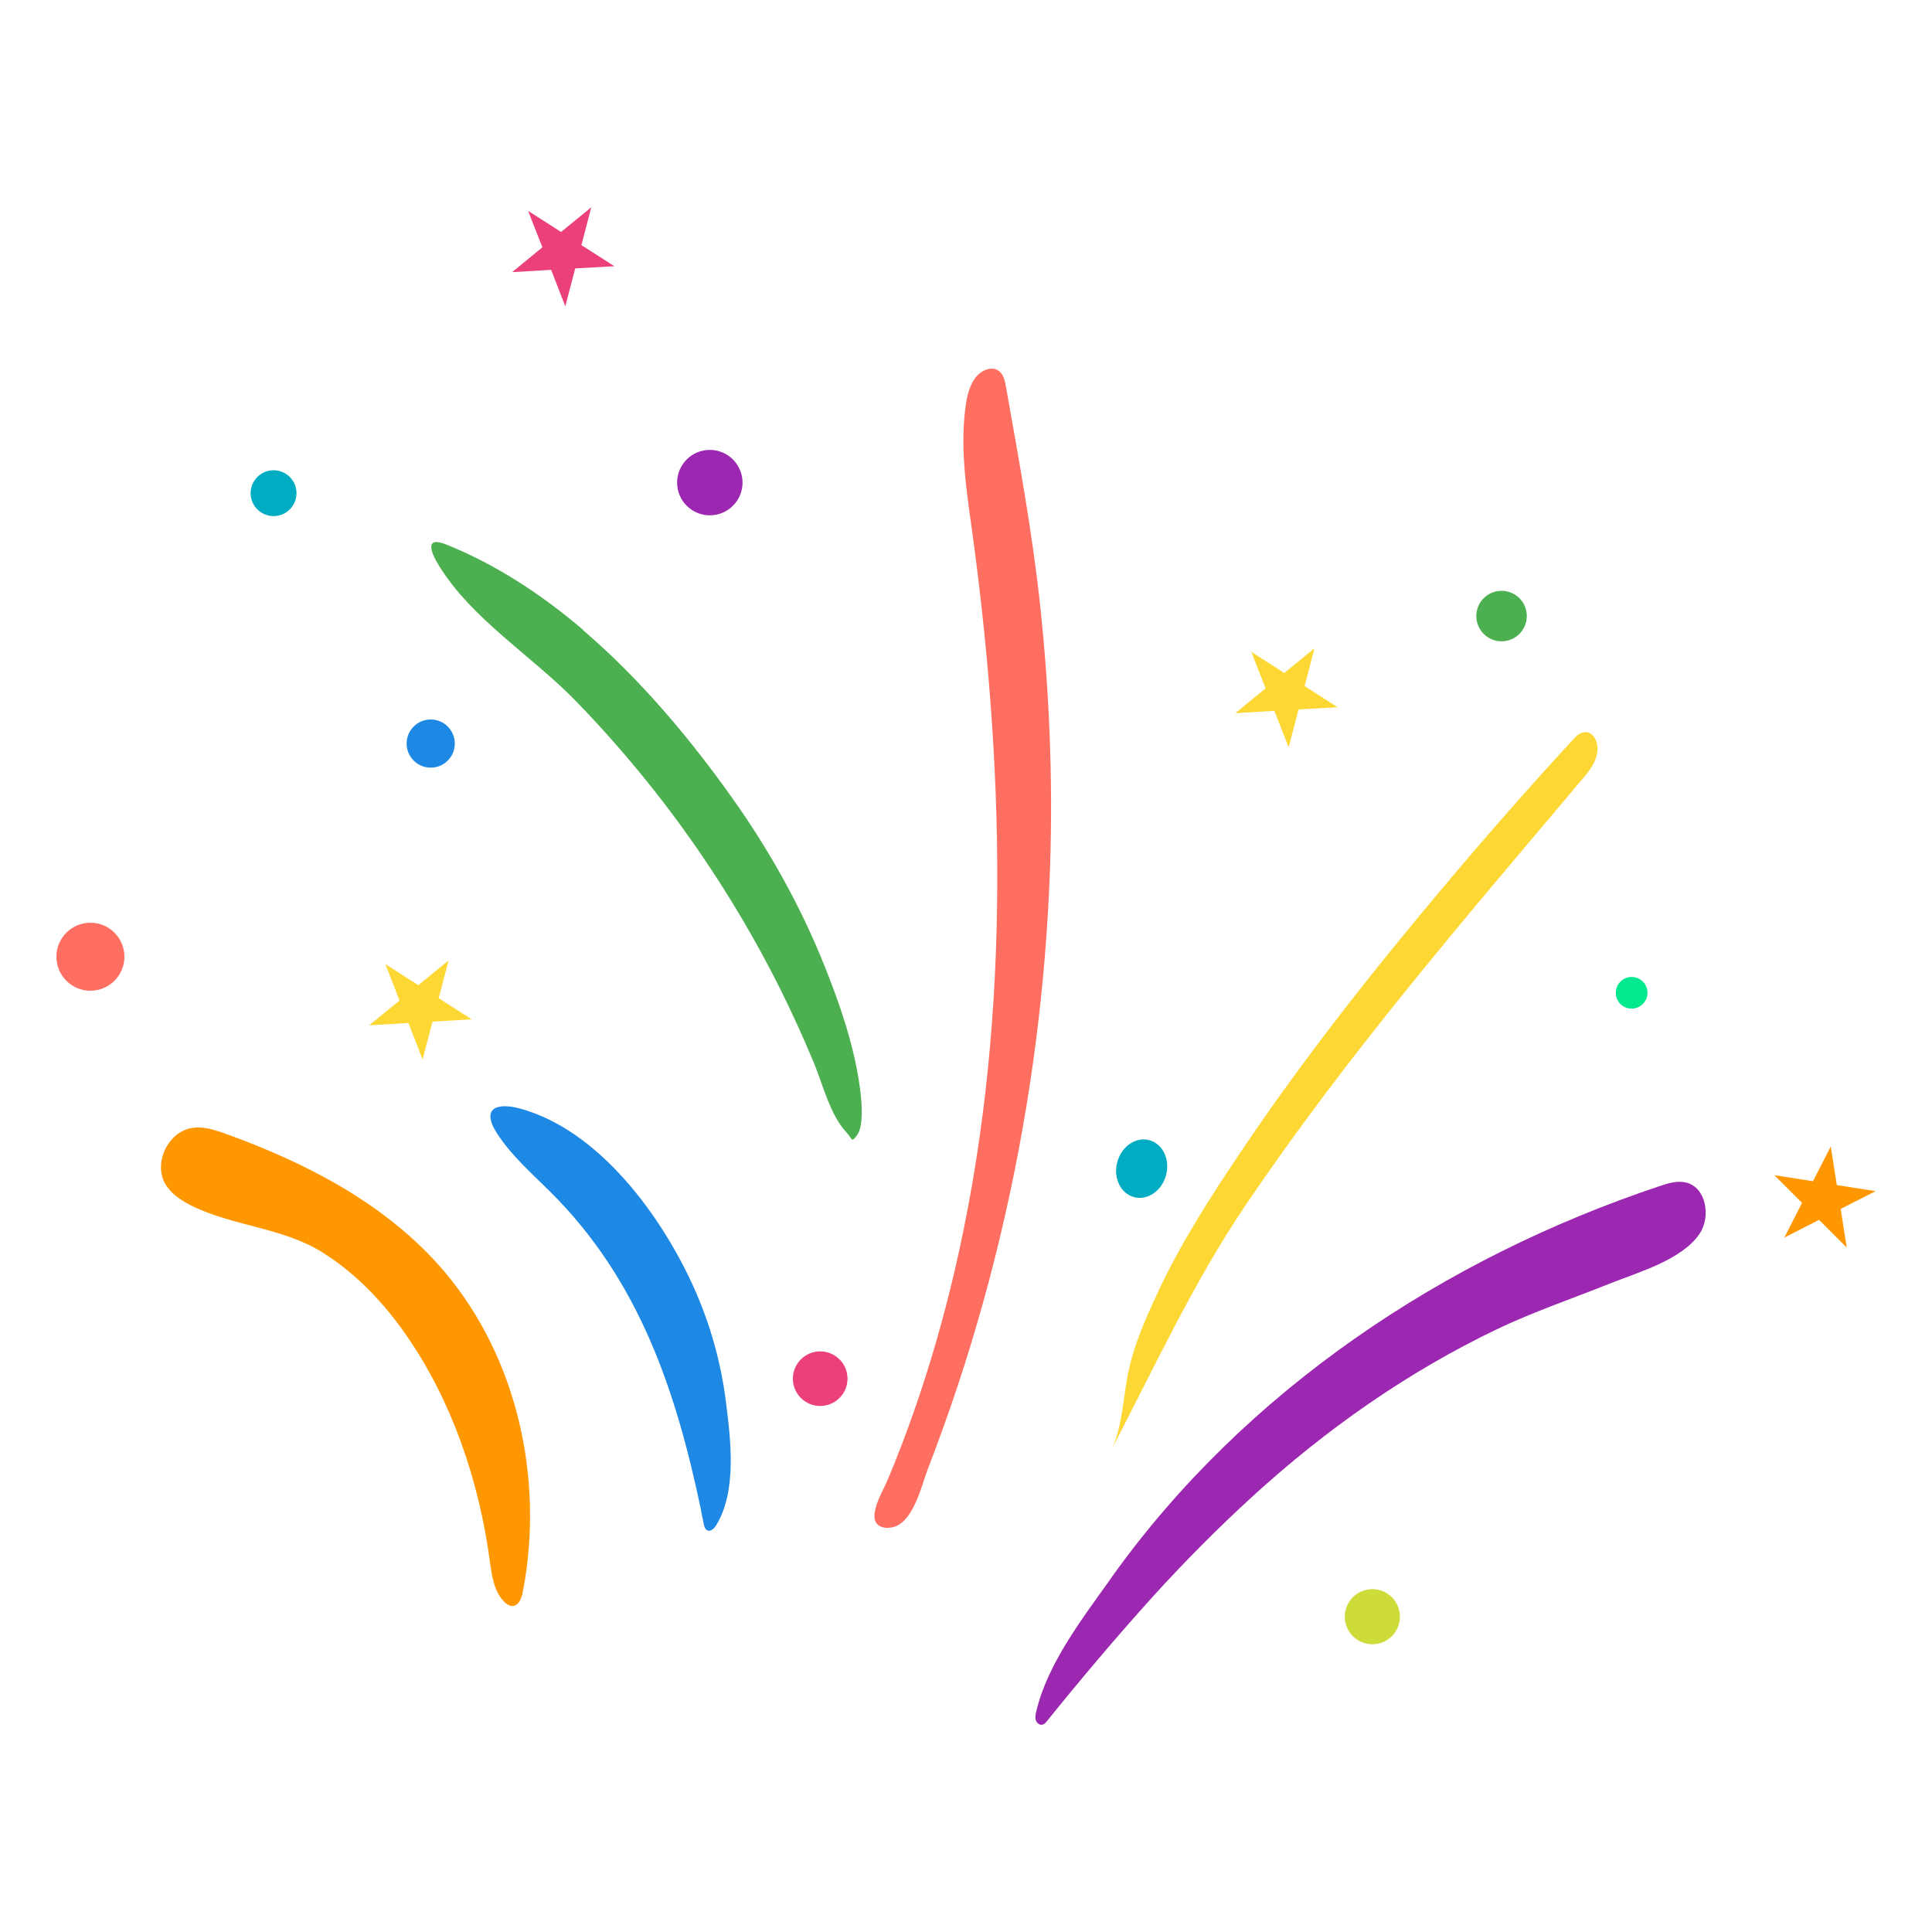 <?xml version="1.0" encoding="UTF-8"?>
<svg id="Outline" xmlns="http://www.w3.org/2000/svg" width="150" height="150" viewBox="0 0 150 150">
  <defs>
    <style>
      .cls-1 {
        fill: #9c27b0;
      }

      .cls-2 {
        fill: #ec407a;
      }

      .cls-3 {
        fill: #1e88e5;
      }

      .cls-4 {
        fill: #ff9800;
      }

      .cls-5 {
        fill: #4caf50;
      }

      .cls-6 {
        fill: #fdd835;
      }

      .cls-7 {
        fill: #cddc39;
      }

      .cls-8 {
        fill: #ff6f61;
      }

      .cls-9 {
        fill: #01e88e;
      }

      .cls-10 {
        fill: #00acc1;
      }
    </style>
  </defs>
  <path class="cls-8" d="M68.99,118.61s.03,0,.05,0c1.8-.07,2.5-3.25,2.98-4.51.82-2.13,1.6-4.29,2.32-6.46,1.44-4.34,2.67-8.76,3.68-13.22,2.03-8.92,3.2-18.04,3.51-27.19.22-6.65-.05-13.5-.77-20.19-.61-5.72-1.66-11.37-2.66-17.03-.08-.45-.19-.95-.56-1.22-.57-.41-1.4-.02-1.82.55-.48.65-.65,1.46-.76,2.26-.46,3.46.15,6.92.61,10.34,2.53,18.87,2.88,38.34-1.51,56.97-.85,3.61-1.88,7.18-3.11,10.69-.63,1.8-1.31,3.58-2.05,5.34-.36.87-2.12,3.66.08,3.69Z"/>
  <path class="cls-5" d="M45.26,48.92c4.44,3.79,8.3,8.41,11.55,12.98,2.93,4.11,5.4,8.54,7.26,13.23.94,2.36,1.81,4.82,2.34,7.31.26,1.22.91,4.66.12,5.71-.45.6-.31.31-.83-.25-1.24-1.34-1.79-3.61-2.47-5.28-.81-1.96-1.69-3.89-2.63-5.79-1.89-3.79-4.06-7.45-6.47-10.94-2.83-4.09-6-7.94-9.46-11.5-3.37-3.46-8.06-6.34-10.6-10.49-.58-.94-1.17-2.32.56-1.63,3.85,1.54,7.4,3.87,10.64,6.63Z"/>
  <path class="cls-6" d="M87.61,106.52c.01-.07.03-.14.04-.2.45-2.05,1.31-3.98,2.2-5.89,1.8-3.89,4.16-7.55,6.55-11.1,4.71-7,9.94-13.64,15.36-20.1,3.41-4.06,6.9-8.06,10.5-11.95.95-1.03,1.95-.09,1.74,1.2-.13.79-.66,1.44-1.18,2.05-9.07,10.76-18.27,21.42-26.15,33.1-4.04,5.98-7.09,12.62-10.43,19.03.87-1.61.98-4.28,1.36-6.14Z"/>
  <polygon class="cls-2" points="39.76 21.13 42.11 19.2 41 16.37 43.56 18.01 45.91 16.09 45.14 19.03 47.7 20.67 44.66 20.84 43.89 23.78 42.79 20.95 39.76 21.13"/>
  <polygon class="cls-6" points="28.67 79.6 31.02 77.68 29.92 74.85 32.48 76.49 34.83 74.56 34.06 77.5 36.62 79.14 33.58 79.32 32.81 82.26 31.71 79.43 28.67 79.6"/>
  <polygon class="cls-6" points="95.91 55.37 98.26 53.44 97.15 50.61 99.71 52.25 102.06 50.33 101.29 53.27 103.85 54.91 100.82 55.08 100.05 58.02 98.94 55.19 95.91 55.37"/>
  <polygon class="cls-4" points="138.53 96.09 139.91 93.39 137.76 91.24 140.76 91.71 142.14 89.01 142.61 92.01 145.62 92.48 142.91 93.86 143.38 96.86 141.23 94.71 138.53 96.09"/>
  <ellipse class="cls-10" cx="88.63" cy="90.73" rx="2.29" ry="1.96" transform="translate(-21.94 152.86) rotate(-75)"/>
  <circle class="cls-2" cx="63.68" cy="107.04" r="2.12"/>
  <circle class="cls-7" cx="106.55" cy="125.52" r="2.14"/>
  <circle class="cls-9" cx="126.68" cy="77.08" r="1.23"/>
  <circle class="cls-1" cx="55.11" cy="37.47" r="2.54"/>
  <circle class="cls-5" cx="116.58" cy="47.83" r="1.96"/>
  <circle class="cls-10" cx="21.24" cy="38.29" r="1.78"/>
  <circle class="cls-3" cx="33.44" cy="57.73" r="1.87"/>
  <circle class="cls-8" cx="7.02" cy="74.28" r="2.64"/>
  <path class="cls-3" d="M54.44,117.3c-1.94-9.28-4.79-17.89-11.71-24.76-1.45-1.45-3.03-2.82-4.14-4.54-1.3-2.03.07-2.4,1.79-1.93,6.13,1.67,10.98,8.33,13.48,13.87,1.28,2.84,2.13,5.88,2.51,8.97.37,2.95.85,6.87-.77,9.52-.15.24-.42.51-.68.39-.18-.08-.24-.3-.28-.5-.07-.34-.14-.67-.21-1.01Z"/>
  <path class="cls-4" d="M40.77,122.57c1.37-8.63-.93-17.93-6.77-24.42-4.35-4.83-10.33-7.9-16.44-10.11-.83-.3-1.7-.59-2.57-.48-1.92.24-3.13,2.74-2.14,4.39.45.76,1.23,1.26,2.02,1.66,3.26,1.61,7.05,1.68,10.17,3.63,2.59,1.62,4.74,3.89,6.48,6.39,3.57,5.13,5.67,11.35,6.5,17.51.16,1.17.32,2.45,1.17,3.26.16.16.36.29.59.29.48,0,.71-.58.8-1.05.07-.36.13-.71.19-1.07Z"/>
  <path class="cls-1" d="M81.12,133.81s.09-.09.13-.14c2.66-3.3,5.37-6.51,8.21-9.66,2.47-2.72,5.09-5.37,7.81-7.85,5.67-5.18,12-9.63,18.93-12.95,2.86-1.37,5.86-2.38,8.8-3.56,2.16-.86,5.61-1.84,6.96-3.87.89-1.34.5-3.6-1.06-3.97-.67-.16-1.36.05-2.02.27-16.78,5.59-32.21,15.87-42.56,30.36-.05.07-.1.14-.15.22-2.17,3.05-4.85,6.52-5.72,10.23-.05.23-.1.47-.02.69s.33.4.55.31c.05-.02.09-.05.13-.09Z"/>
</svg>